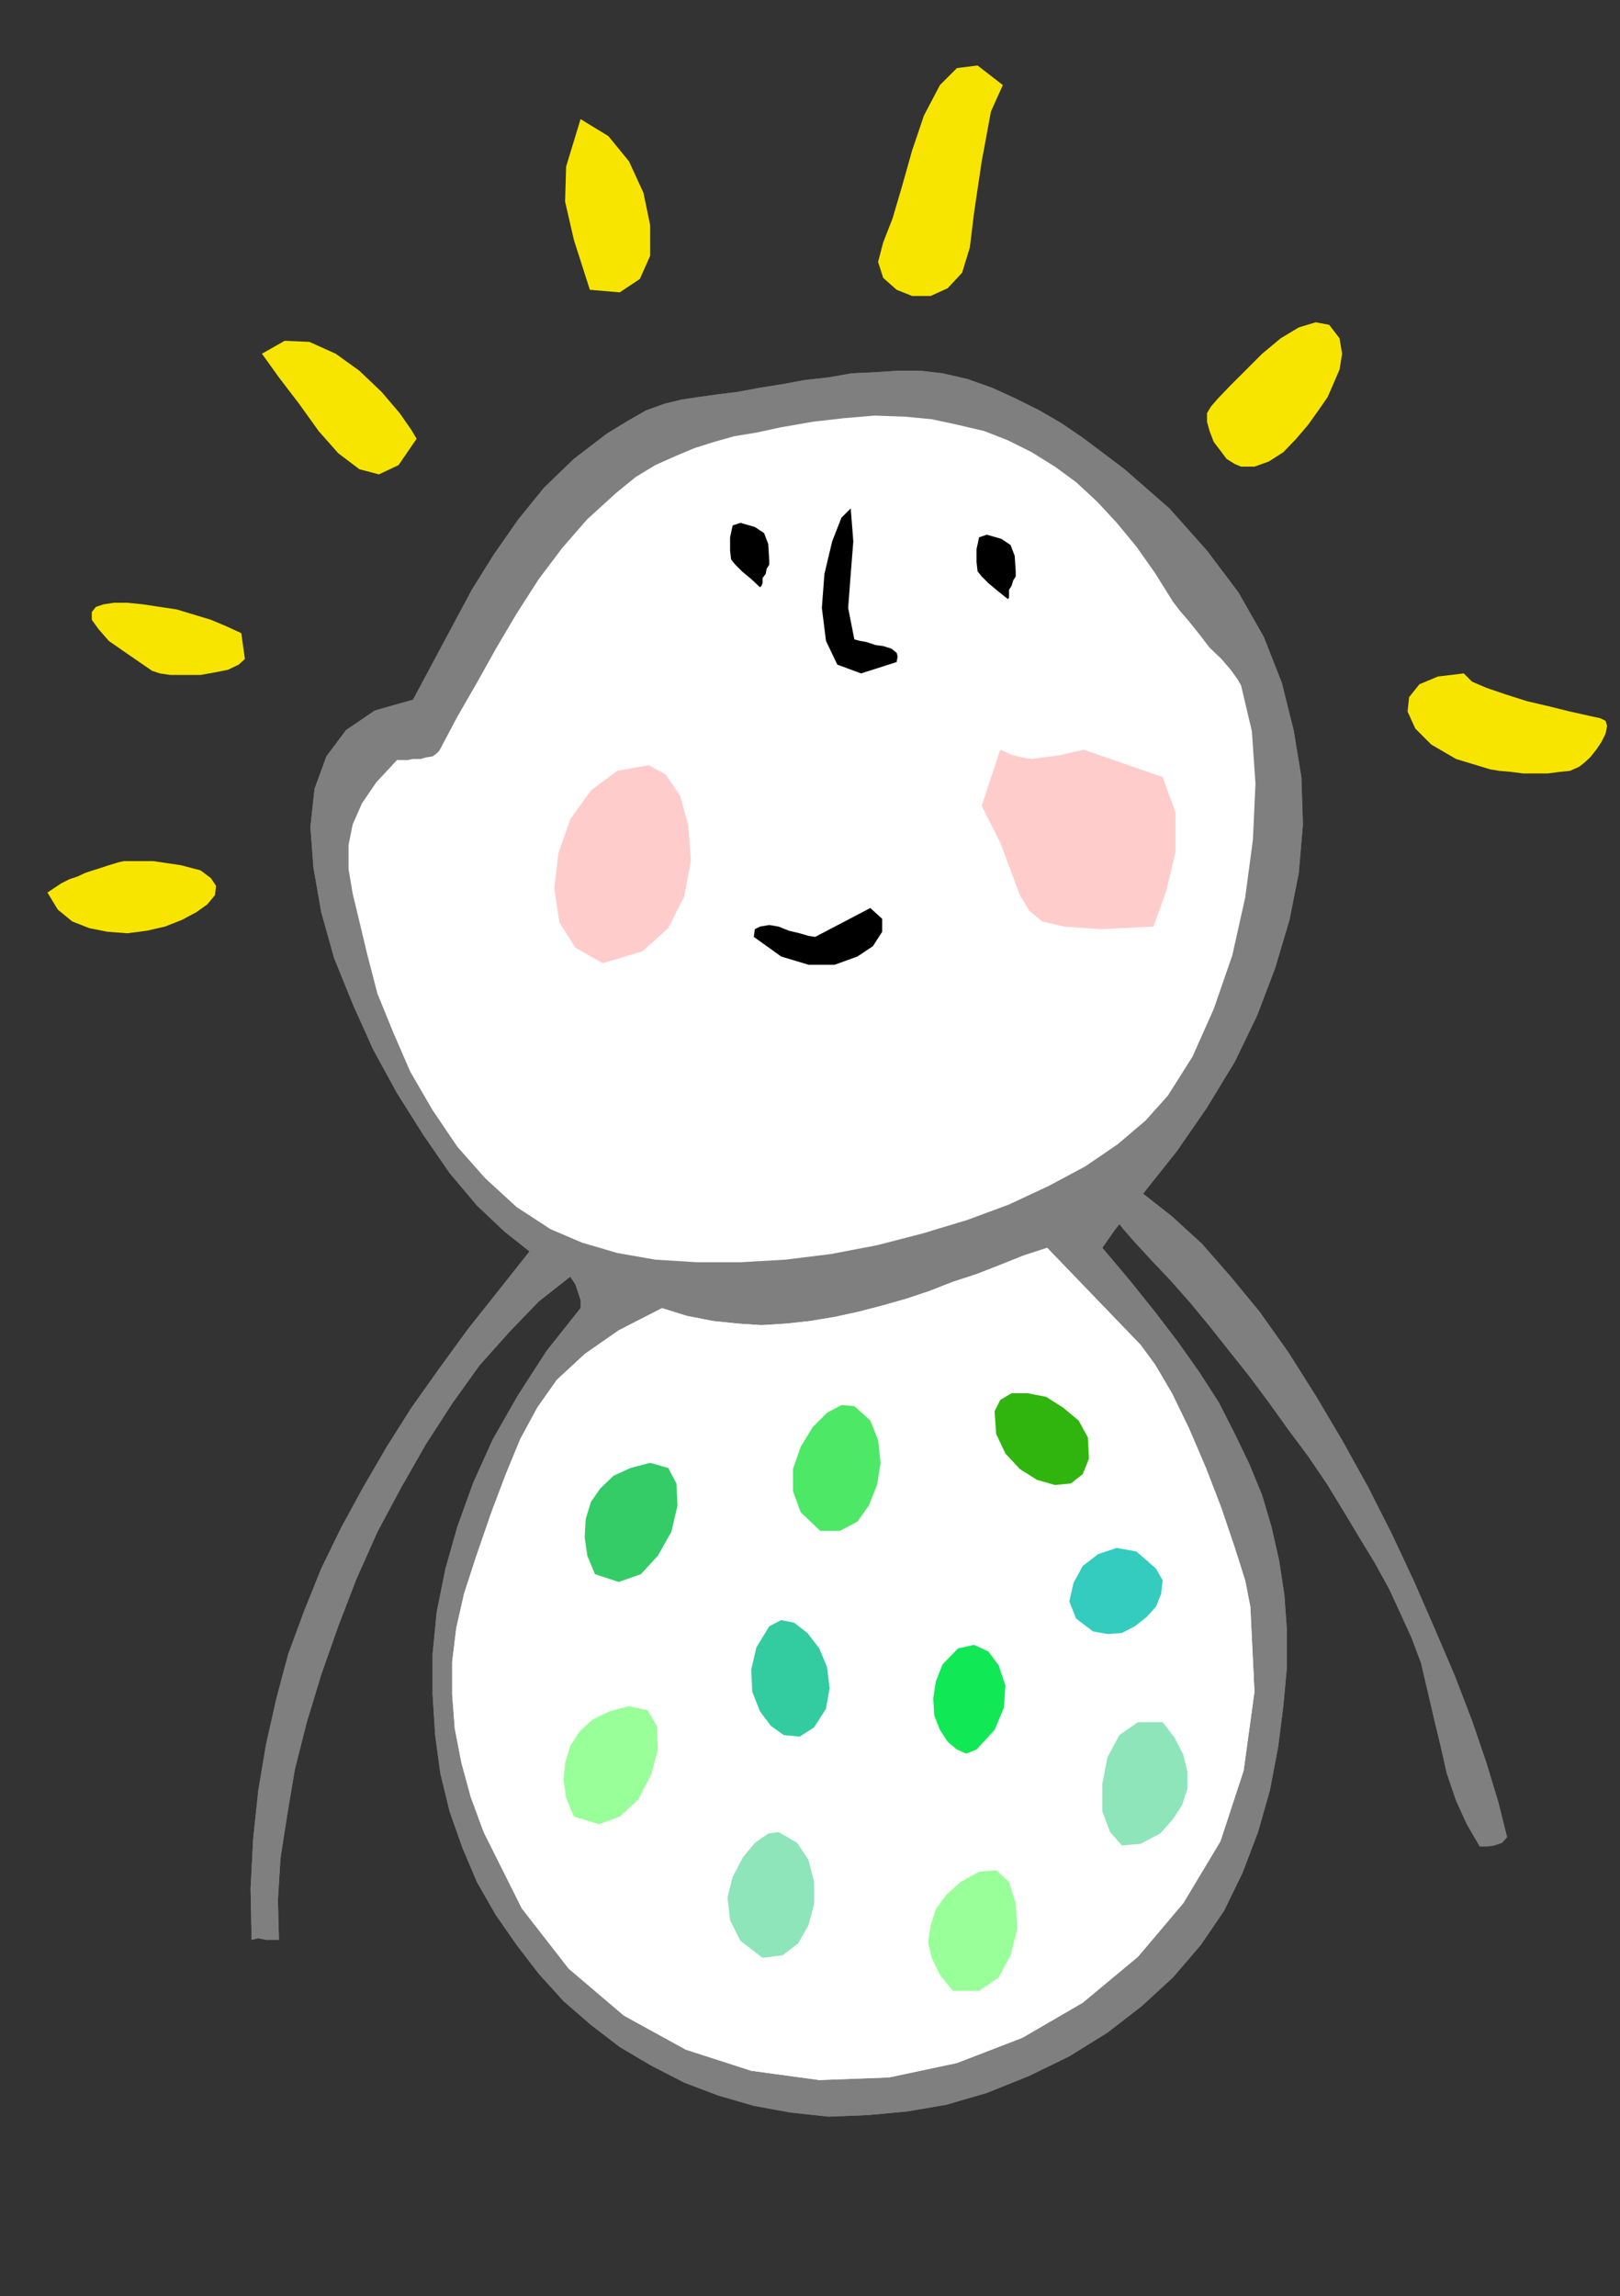 <?xml version="1.0" encoding="UTF-8" standalone="no"?>
<svg
   xmlns:ooo="http://xml.openoffice.org/svg/export"
   xmlns:dc="http://purl.org/dc/elements/1.1/"
   xmlns:cc="http://creativecommons.org/ns#"
   xmlns:rdf="http://www.w3.org/1999/02/22-rdf-syntax-ns#"
   xmlns:svg="http://www.w3.org/2000/svg"
   xmlns="http://www.w3.org/2000/svg"
   xmlns:sodipodi="http://sodipodi.sourceforge.net/DTD/sodipodi-0.dtd"
   xmlns:inkscape="http://www.inkscape.org/namespaces/inkscape"
   version="1.2"
   width="31.42mm"
   height="44.53mm"
   viewBox="0 0 3142 4453"
   preserveAspectRatio="xMidYMid"
   xml:space="preserve"
   id="svg120"
   sodipodi:docname="babyshwr.svg"
   style="fill-rule:evenodd;stroke-width:28.222;stroke-linejoin:round"
   inkscape:version="0.92.5 (2060ec1f9f, 2020-04-08)"><rect x="0" y="0" width="3142" height="4453" fill="#333333" stroke="none"/><sodipodi:namedview
   pagecolor="#ffffff"
   bordercolor="#666666"
   borderopacity="1"
   objecttolerance="10"
   gridtolerance="10"
   guidetolerance="10"
   inkscape:pageopacity="0"
   inkscape:pageshadow="2"
   inkscape:window-width="664"
   inkscape:window-height="487"
   id="namedview122"
   showgrid="false"
   inkscape:zoom="0.2102413"
   inkscape:cx="59.376379"
   inkscape:cy="84.132282"
   inkscape:window-x="0"
   inkscape:window-y="0"
   inkscape:window-maximized="0"
   inkscape:current-layer="svg120" />
 <defs
   class="ClipPathGroup"
   id="defs8">
  <clipPath
   id="presentation_clip_path"
   clipPathUnits="userSpaceOnUse">
   <rect
   x="0"
   y="0"
   width="21000"
   height="29700"
   id="rect2" />
  </clipPath>
  <clipPath
   id="presentation_clip_path_shrink"
   clipPathUnits="userSpaceOnUse">
   <rect
   x="21"
   y="29"
   width="20958"
   height="29641"
   id="rect5" />
  </clipPath>
 </defs>
 <defs
   class="TextShapeIndex"
   id="defs12">
  <g
   ooo:slide="id1"
   ooo:id-list="id3"
   id="g10" />
 </defs>
 <defs
   class="EmbeddedBulletChars"
   id="defs44">
  <g
   id="bullet-char-template-57356"
   transform="matrix(4.8828125e-4,0,0,-4.8828125e-4,0,0)">
   <path
   d="M 580,1141 1163,571 580,0 -4,571 Z"
   id="path14"
   inkscape:connector-curvature="0" />
  </g>
  <g
   id="bullet-char-template-57354"
   transform="matrix(4.8828125e-4,0,0,-4.8828125e-4,0,0)">
   <path
   d="M 8,1128 H 1137 V 0 H 8 Z"
   id="path17"
   inkscape:connector-curvature="0" />
  </g>
  <g
   id="bullet-char-template-10146"
   transform="matrix(4.8828125e-4,0,0,-4.8828125e-4,0,0)">
   <path
   d="M 174,0 602,739 174,1481 1456,739 Z M 1358,739 309,1346 659,739 Z"
   id="path20"
   inkscape:connector-curvature="0" />
  </g>
  <g
   id="bullet-char-template-10132"
   transform="matrix(4.8828125e-4,0,0,-4.8828125e-4,0,0)">
   <path
   d="M 2015,739 1276,0 H 717 l 543,543 H 174 v 393 h 1086 l -543,545 h 557 z"
   id="path23"
   inkscape:connector-curvature="0" />
  </g>
  <g
   id="bullet-char-template-10007"
   transform="matrix(4.8828125e-4,0,0,-4.8828125e-4,0,0)">
   <path
   d="m 0,-2 c -7,16 -16,29 -25,39 l 381,530 c -94,256 -141,385 -141,387 0,25 13,38 40,38 9,0 21,-2 34,-5 21,4 42,12 65,25 l 27,-13 111,-251 280,301 64,-25 24,25 c 21,-10 41,-24 62,-43 C 886,937 835,863 770,784 769,783 710,716 594,584 L 774,223 c 0,-27 -21,-55 -63,-84 l 16,-20 C 717,90 699,76 672,76 641,76 570,178 457,381 L 164,-76 c -22,-34 -53,-51 -92,-51 -42,0 -63,17 -64,51 -7,9 -10,24 -10,44 0,9 1,19 2,30 z"
   id="path26"
   inkscape:connector-curvature="0" />
  </g>
  <g
   id="bullet-char-template-10004"
   transform="matrix(4.8828125e-4,0,0,-4.8828125e-4,0,0)">
   <path
   d="M 285,-33 C 182,-33 111,30 74,156 52,228 41,333 41,471 c 0,78 14,145 41,201 34,71 87,106 158,106 53,0 88,-31 106,-94 l 23,-176 c 8,-64 28,-97 59,-98 l 735,706 c 11,11 33,17 66,17 42,0 63,-15 63,-46 V 965 c 0,-36 -10,-64 -30,-84 L 442,47 C 390,-6 338,-33 285,-33 Z"
   id="path29"
   inkscape:connector-curvature="0" />
  </g>
  <g
   id="bullet-char-template-9679"
   transform="matrix(4.8828125e-4,0,0,-4.8828125e-4,0,0)">
   <path
   d="M 813,0 C 632,0 489,54 383,161 276,268 223,411 223,592 c 0,181 53,324 160,431 106,107 249,161 430,161 179,0 323,-54 432,-161 108,-107 162,-251 162,-431 0,-180 -54,-324 -162,-431 C 1136,54 992,0 813,0 Z"
   id="path32"
   inkscape:connector-curvature="0" />
  </g>
  <g
   id="bullet-char-template-8226"
   transform="matrix(4.8828125e-4,0,0,-4.8828125e-4,0,0)">
   <path
   d="m 346,457 c -73,0 -137,26 -191,78 -54,51 -81,114 -81,188 0,73 27,136 81,188 54,52 118,78 191,78 73,0 134,-26 185,-79 51,-51 77,-114 77,-187 0,-75 -25,-137 -76,-188 -50,-52 -112,-78 -186,-78 z"
   id="path35"
   inkscape:connector-curvature="0" />
  </g>
  <g
   id="bullet-char-template-8211"
   transform="matrix(4.8828125e-4,0,0,-4.8828125e-4,0,0)">
   <path
   d="M -4,459 H 1135 V 606 H -4 Z"
   id="path38"
   inkscape:connector-curvature="0" />
  </g>
  <g
   id="bullet-char-template-61548"
   transform="matrix(4.8828125e-4,0,0,-4.8828125e-4,0,0)">
   <path
   d="m 173,740 c 0,163 58,303 173,419 116,115 255,173 419,173 163,0 302,-58 418,-173 116,-116 174,-256 174,-419 0,-163 -58,-303 -174,-418 C 1067,206 928,148 765,148 601,148 462,206 346,322 231,437 173,577 173,740 Z"
   id="path41"
   inkscape:connector-curvature="0" />
  </g>
 </defs>
 <g
   id="g49"
   transform="translate(-8929,-12623)">
  <g
   id="id2"
   class="Master_Slide">
   <g
   id="bg-id2"
   class="Background" />
   <g
   id="bo-id2"
   class="BackgroundObjects" />
  </g>
 </g>
 <g
   class="SlideGroup"
   id="g118"
   transform="translate(-8929,-12623)">
  <g
   id="g116">
   <g
   id="container-id1">
    <g
   id="id1"
   class="Slide"
   clip-path="url(#presentation_clip_path)">
     <g
   class="Page"
   id="g112">
      <g
   class="Graphic"
   id="g110">
       <g
   id="id3">
        <rect
   class="BoundingBox"
   x="8929"
   y="12623"
   width="3142"
   height="4453"
   id="rect51"
   style="fill:none;stroke:none" />
        <path
   d="m 11146,14938 66,-83 58,-84 54,-89 43,-89 35,-92 28,-94 18,-91 8,-94 -3,-92 -15,-91 -23,-92 -35,-89 -49,-86 -61,-81 -73,-82 -87,-76 -41,-31 -40,-30 -41,-28 -43,-25 -46,-23 -46,-21 -48,-17 -48,-11 -43,-5 h -44 l -45,3 -44,2 -45,8 -46,5 -43,8 -44,7 -43,8 -40,5 -36,5 -33,5 -33,8 -36,13 -35,20 -41,25 -64,49 -58,56 -51,63 -46,66 -43,69 -38,71 -38,71 -38,71 -74,21 -56,38 -38,51 -23,63 -8,74 6,79 15,86 25,89 36,89 40,89 46,84 51,81 51,74 53,63 54,51 48,38 -61,77 -58,73 -56,77 -54,76 -48,76 -46,79 -43,79 -38,78 -33,82 -31,84 -23,86 -20,89 -15,89 -10,94 -5,97 2,99 13,-3 15,3 h 13 12 l -2,-77 5,-81 13,-84 15,-89 23,-91 28,-92 33,-94 35,-91 41,-92 46,-86 48,-84 51,-79 53,-74 59,-66 56,-58 61,-48 10,15 5,15 5,15 v 16 l -66,83 -56,87 -48,84 -38,84 -31,86 -23,81 -17,84 -8,82 v 78 l 5,79 10,74 18,74 25,71 28,66 36,63 41,59 43,56 48,53 53,46 56,43 61,36 64,33 66,25 69,20 71,13 74,8 76,-3 76,-7 76,-13 79,-23 82,-33 78,-38 74,-46 66,-51 61,-56 54,-63 45,-66 36,-74 30,-79 23,-81 16,-84 10,-79 7,-76 v -71 l -5,-69 -10,-66 -15,-66 -18,-61 -25,-61 -28,-58 -31,-61 -38,-59 -41,-58 -45,-59 -49,-61 -53,-63 23,-33 10,-13 8,10 20,23 35,38 36,38 38,43 38,46 38,48 39,49 38,51 38,53 38,51 36,53 33,54 30,50 31,51 28,51 22,48 21,46 18,48 12,51 13,56 13,54 12,53 18,53 21,46 25,43 h 15 l 13,-2 15,-5 10,-11 -17,-68 -23,-76 -28,-82 -33,-86 -38,-89 -41,-94 -43,-92 -46,-91 -51,-92 -51,-86 -53,-84 -56,-79 -56,-68 -56,-64 -58,-53 z"
   id="path53"
   inkscape:connector-curvature="0"
   style="fill:#7f7f7f;stroke:none" />
        <path
   d="m 11146,14938 66,-83 58,-84 54,-89 43,-89 35,-92 28,-94 18,-91 8,-94 -3,-92 -15,-91 -23,-92 -35,-89 -49,-86 -61,-81 -73,-82 -87,-76 -41,-31 -40,-30 -41,-28 -43,-25 -46,-23 -46,-21 -48,-17 -48,-11 -43,-5 h -44 l -45,3 -44,2 -45,8 -46,5 -43,8 -44,7 -43,8 -40,5 -36,5 -33,5 -33,8 -36,13 -35,20 -41,25 -64,49 -58,56 -51,63 -46,66 -43,69 -38,71 -38,71 -38,71 -74,21 -56,38 -38,51 -23,63 -8,74 6,79 15,86 25,89 36,89 40,89 46,84 51,81 51,74 53,63 54,51 48,38 -61,77 -58,73 -56,77 -54,76 -48,76 -46,79 -43,79 -38,78 -33,82 -31,84 -23,86 -20,89 -15,89 -10,94 -5,97 2,99 13,-3 15,3 h 13 12 l -2,-77 5,-81 13,-84 15,-89 23,-91 28,-92 33,-94 35,-91 41,-92 46,-86 48,-84 51,-79 53,-74 59,-66 56,-58 61,-48 10,15 5,15 5,15 v 16 l -66,83 -56,87 -48,84 -38,84 -31,86 -23,81 -17,84 -8,82 v 78 l 5,79 10,74 18,74 25,71 28,66 36,63 41,59 43,56 48,53 53,46 56,43 61,36 64,33 66,25 69,20 71,13 74,8 76,-3 76,-7 76,-13 79,-23 82,-33 78,-38 74,-46 66,-51 61,-56 54,-63 45,-66 36,-74 30,-79 23,-81 16,-84 10,-79 7,-76 v -71 l -5,-69 -10,-66 -15,-66 -18,-61 -25,-61 -28,-58 -31,-61 -38,-59 -41,-58 -45,-59 -49,-61 -53,-63 23,-33 10,-13 8,10 20,23 35,38 36,38 38,43 38,46 38,48 39,49 38,51 38,53 38,51 36,53 33,54 30,50 31,51 28,51 22,48 21,46 18,48 12,51 13,56 13,54 12,53 18,53 21,46 25,43 h 15 l 13,-2 15,-5 10,-11 -17,-68 -23,-76 -28,-82 -33,-86 -38,-89 -41,-94 -43,-92 -46,-91 -51,-92 -51,-86 -53,-84 -56,-79 -56,-68 -56,-64 -58,-53 z"
   id="path55"
   inkscape:connector-curvature="0"
   style="fill:#7f7f7f;stroke:none" />
        <path
   d="m 9699,14097 -40,43 -28,41 -18,41 -8,40 v 46 l 8,48 13,54 15,63 20,77 31,76 33,76 43,74 48,71 54,61 61,56 66,43 61,26 68,20 74,13 81,5 h 84 l 87,-5 89,-11 89,-17 89,-23 86,-26 81,-30 77,-36 71,-38 63,-43 54,-46 43,-48 48,-76 41,-92 36,-104 25,-112 15,-112 5,-109 -7,-102 -21,-89 -7,-12 -13,-18 -18,-21 -23,-22 -20,-26 -20,-25 -18,-21 -13,-17 -35,-56 -36,-51 -38,-46 -38,-41 -41,-38 -41,-30 -45,-28 -46,-23 -46,-18 -51,-12 -51,-11 -53,-5 -58,-2 -59,5 -61,7 -63,11 -46,10 -43,7 -39,11 -38,12 -38,16 -38,17 -38,23 -38,31 -56,51 -48,55 -46,61 -43,67 -39,66 -38,68 -38,66 -35,66 -5,5 -8,6 -13,2 -10,3 h -15 l -10,2 h -13 z"
   id="path57"
   inkscape:connector-curvature="0"
   style="fill:#ffffff;stroke:none" />
        <path
   d="m 10098,14491 77,-23 50,-45 31,-61 13,-69 -5,-69 -16,-58 -28,-41 -33,-18 -61,11 -51,38 -40,56 -23,66 -8,68 10,66 31,49 z"
   id="path59"
   inkscape:connector-curvature="0"
   style="fill:#ffcccc;stroke:none" />
        <path
   d="m 10579,13609 5,64 -5,63 -5,66 12,61 11,3 12,2 18,6 15,2 16,5 10,8 2,7 -2,11 -69,22 -46,-17 -22,-46 -8,-64 5,-66 15,-63 18,-46 z"
   id="path61"
   inkscape:connector-curvature="0"
   style="fill:#000000;stroke:none" />
        <path
   d="m 10617,14384 -107,56 -13,-2 -17,-5 -21,-5 -20,-8 -18,-3 -18,3 -10,5 -2,15 53,38 53,16 h 51 l 44,-16 30,-20 18,-28 v -25 z"
   id="path63"
   inkscape:connector-curvature="0"
   style="fill:#000000;stroke:none" />
        <path
   d="m 10365,13637 -15,5 -5,23 v 26 l 2,17 8,10 13,13 18,15 17,16 3,-3 2,-5 v -5 -5 l 6,-8 2,-10 5,-8 v -7 l -2,-33 -8,-21 -18,-12 z"
   id="path65"
   inkscape:connector-curvature="0"
   style="fill:#000000;stroke:none" />
        <path
   d="m 10843,13660 -15,5 -5,23 v 25 l 2,18 8,10 13,13 18,15 20,16 2,-3 v -5 -5 -5 l 5,-8 3,-10 5,-8 v -10 l -2,-30 -8,-21 -18,-12 z"
   id="path67"
   inkscape:connector-curvature="0"
   style="fill:#000000;stroke:none" />
        <path
   d="m 10869,14077 -36,109 36,71 22,59 16,43 18,30 25,21 43,10 71,5 102,-5 25,-69 18,-76 v -76 l -25,-69 -153,-53 -23,5 -20,5 -20,3 -18,2 -20,3 -18,-3 -21,-5 z"
   id="path69"
   inkscape:connector-curvature="0"
   style="fill:#ffcccc;stroke:none" />
        <path
   d="m 10213,15160 48,15 51,10 48,5 46,3 48,-3 46,-5 48,-8 46,-10 46,-12 46,-13 45,-15 46,-18 46,-15 46,-18 45,-18 46,-15 181,188 28,38 33,56 33,68 33,77 30,78 26,77 20,63 10,51 8,165 -21,153 -45,137 -72,120 -88,104 -107,89 -117,68 -127,49 -132,28 -135,5 -132,-18 -127,-41 -120,-66 -107,-91 -91,-117 -74,-148 -25,-68 -18,-66 -13,-67 -5,-66 v -63 l 8,-66 15,-66 23,-71 30,-87 28,-74 28,-68 33,-61 38,-54 54,-50 66,-46 z"
   id="path71"
   inkscape:connector-curvature="0"
   style="fill:#ffffff;stroke:none" />
        <path
   d="m 10213,15160 48,15 51,10 48,5 46,3 48,-3 46,-5 48,-8 46,-10 46,-12 46,-13 45,-15 46,-18 46,-15 46,-18 45,-18 46,-15 181,188 28,38 33,56 33,68 33,77 30,78 26,77 20,63 10,51 8,165 -21,153 -45,137 -72,120 -88,104 -107,89 -117,68 -127,49 -132,28 -135,5 -132,-18 -127,-41 -120,-66 -107,-91 -91,-117 -74,-148 -25,-68 -18,-66 -13,-67 -5,-66 v -63 l 8,-66 15,-66 23,-71 30,-87 28,-74 28,-68 33,-61 38,-54 54,-50 66,-46 z"
   id="path73"
   inkscape:connector-curvature="0"
   style="fill:#ffffff;stroke:none" />
        <path
   d="m 10083,15676 -15,-36 -5,-36 2,-35 10,-33 18,-26 26,-25 33,-15 38,-10 35,10 16,30 2,43 -12,51 -26,46 -33,36 -43,15 z"
   id="path75"
   inkscape:connector-curvature="0"
   style="fill:#33cc66;stroke:none" />
        <path
   d="m 10042,16146 -15,-36 -5,-35 3,-33 10,-33 18,-28 25,-23 33,-16 38,-10 36,8 18,30 2,46 -13,48 -25,49 -36,33 -40,15 z"
   id="path77"
   inkscape:connector-curvature="0"
   style="fill:#99ff99;stroke:none" />
        <path
   d="m 10777,16484 -25,-31 -16,-33 -7,-30 5,-33 10,-31 20,-28 28,-25 36,-20 33,-3 25,23 13,41 3,50 -13,51 -23,43 -38,26 z"
   id="path79"
   inkscape:connector-curvature="0"
   style="fill:#99ff99;stroke:none" />
        <path
   d="m 10408,16420 -43,-33 -20,-40 -5,-44 10,-40 20,-38 23,-28 26,-18 20,-3 36,21 22,33 11,43 v 43 l -11,41 -20,35 -30,23 z"
   id="path81"
   inkscape:connector-curvature="0"
   style="fill:#8ee5ba;stroke:none" />
        <path
   d="m 11184,15963 23,30 17,33 8,33 v 33 l -10,31 -18,28 -25,28 -38,20 -36,3 -23,-26 -15,-40 v -54 l 10,-51 23,-43 36,-25 z"
   id="path83"
   inkscape:connector-curvature="0"
   style="fill:#8ee5ba;stroke:none" />
        <path
   d="m 10858,15360 11,-22 22,-13 h 31 l 36,7 33,21 30,25 18,33 2,41 -12,30 -23,18 -31,3 -35,-10 -33,-21 -28,-30 -18,-38 z"
   id="path85"
   inkscape:connector-curvature="0"
   style="fill:#30b50f;stroke:none" />
        <path
   d="m 11171,15665 13,23 -3,26 -10,25 -18,20 -23,18 -25,13 -28,2 -28,-5 -33,-25 -13,-33 8,-36 18,-33 30,-23 36,-12 38,7 z"
   id="path87"
   inkscape:connector-curvature="0"
   style="fill:#33ccbf;stroke:none" />
        <path
   d="m 10823,16016 -20,8 -18,-8 -18,-15 -15,-23 -11,-28 -2,-33 5,-33 13,-33 30,-31 31,-7 28,13 20,27 13,39 -3,43 -18,43 z"
   id="path89"
   inkscape:connector-curvature="0"
   style="fill:#11e856;stroke:none" />
        <path
   d="m 10520,15592 -38,-36 -15,-41 v -43 l 15,-43 23,-38 28,-28 28,-15 25,2 31,28 15,38 5,44 -7,43 -16,40 -22,31 -34,18 z"
   id="path91"
   inkscape:connector-curvature="0"
   style="fill:#4ce866;stroke:none" />
        <path
   d="m 10421,15777 23,-12 25,5 26,20 23,30 15,36 5,41 -7,40 -23,36 -28,18 -31,-3 -25,-18 -21,-28 -15,-38 -2,-43 10,-43 z"
   id="path93"
   inkscape:connector-curvature="0"
   style="fill:#33cca0;stroke:none" />
        <path
   d="m 11768,13929 -50,6 -36,15 -20,25 -3,28 15,33 31,31 48,28 66,20 18,3 23,2 23,3 h 23 25 l 23,-3 20,-2 18,-8 10,-8 11,-10 12,-15 10,-15 8,-16 3,-15 -3,-10 -10,-5 -23,-5 -36,-8 -40,-10 -43,-10 -41,-13 -38,-13 -28,-12 z"
   id="path95"
   inkscape:connector-curvature="0"
   style="fill:#f7e500;stroke:none" />
        <path
   d="m 9021,14354 20,33 28,23 33,13 35,7 39,3 38,-5 35,-8 33,-13 28,-15 21,-15 15,-18 2,-18 -10,-15 -20,-15 -38,-10 -54,-8 h -10 -12 -11 -10 -13 l -10,2 -10,3 -10,3 -15,5 -16,5 -15,5 -15,7 -15,5 -16,8 -15,10 z"
   id="path97"
   inkscape:connector-curvature="0"
   style="fill:#f7e500;stroke:none" />
        <path
   d="m 9397,13851 -28,-13 -31,-13 -33,-10 -33,-10 -33,-5 -33,-5 -30,-3 h -26 l -20,3 -15,5 -8,10 v 15 l 13,18 20,23 36,25 48,33 15,5 20,3 h 28 31 l 28,-5 25,-5 21,-10 12,-11 z"
   id="path99"
   inkscape:connector-curvature="0"
   style="fill:#f7e500;stroke:none" />
        <path
   d="m 11507,13253 -26,-5 -33,10 -35,21 -36,30 -33,33 -31,31 -22,23 -13,15 -8,13 v 17 l 5,18 8,21 13,17 12,16 16,10 12,5 h 26 l 28,-10 28,-18 25,-26 23,-27 20,-28 18,-26 10,-23 13,-30 5,-31 -5,-30 z"
   id="path101"
   inkscape:connector-curvature="0"
   style="fill:#f7e500;stroke:none" />
        <path
   d="m 9437,13309 33,46 39,51 38,53 38,43 41,31 38,10 38,-18 35,-51 -10,-17 -23,-33 -35,-41 -43,-41 -46,-33 -51,-23 -48,-2 z"
   id="path103"
   inkscape:connector-curvature="0"
   style="fill:#f7e500;stroke:none" />
        <path
   d="m 10874,12788 -49,-38 -40,5 -33,33 -31,59 -23,68 -20,71 -18,61 -18,46 -10,38 10,31 26,23 30,12 h 36 l 33,-15 28,-30 15,-49 8,-66 15,-101 18,-97 z"
   id="path105"
   inkscape:connector-curvature="0"
   style="fill:#f7e500;stroke:none" />
        <path
   d="m 10055,12854 -28,92 -2,68 17,74 31,97 58,5 39,-26 20,-45 v -59 l -13,-63 -28,-61 -40,-49 z"
   id="path107"
   inkscape:connector-curvature="0"
   style="fill:#f7e500;stroke:none" />
       </g>
      </g>
     </g>
    </g>
   </g>
  </g>
 </g>
</svg>